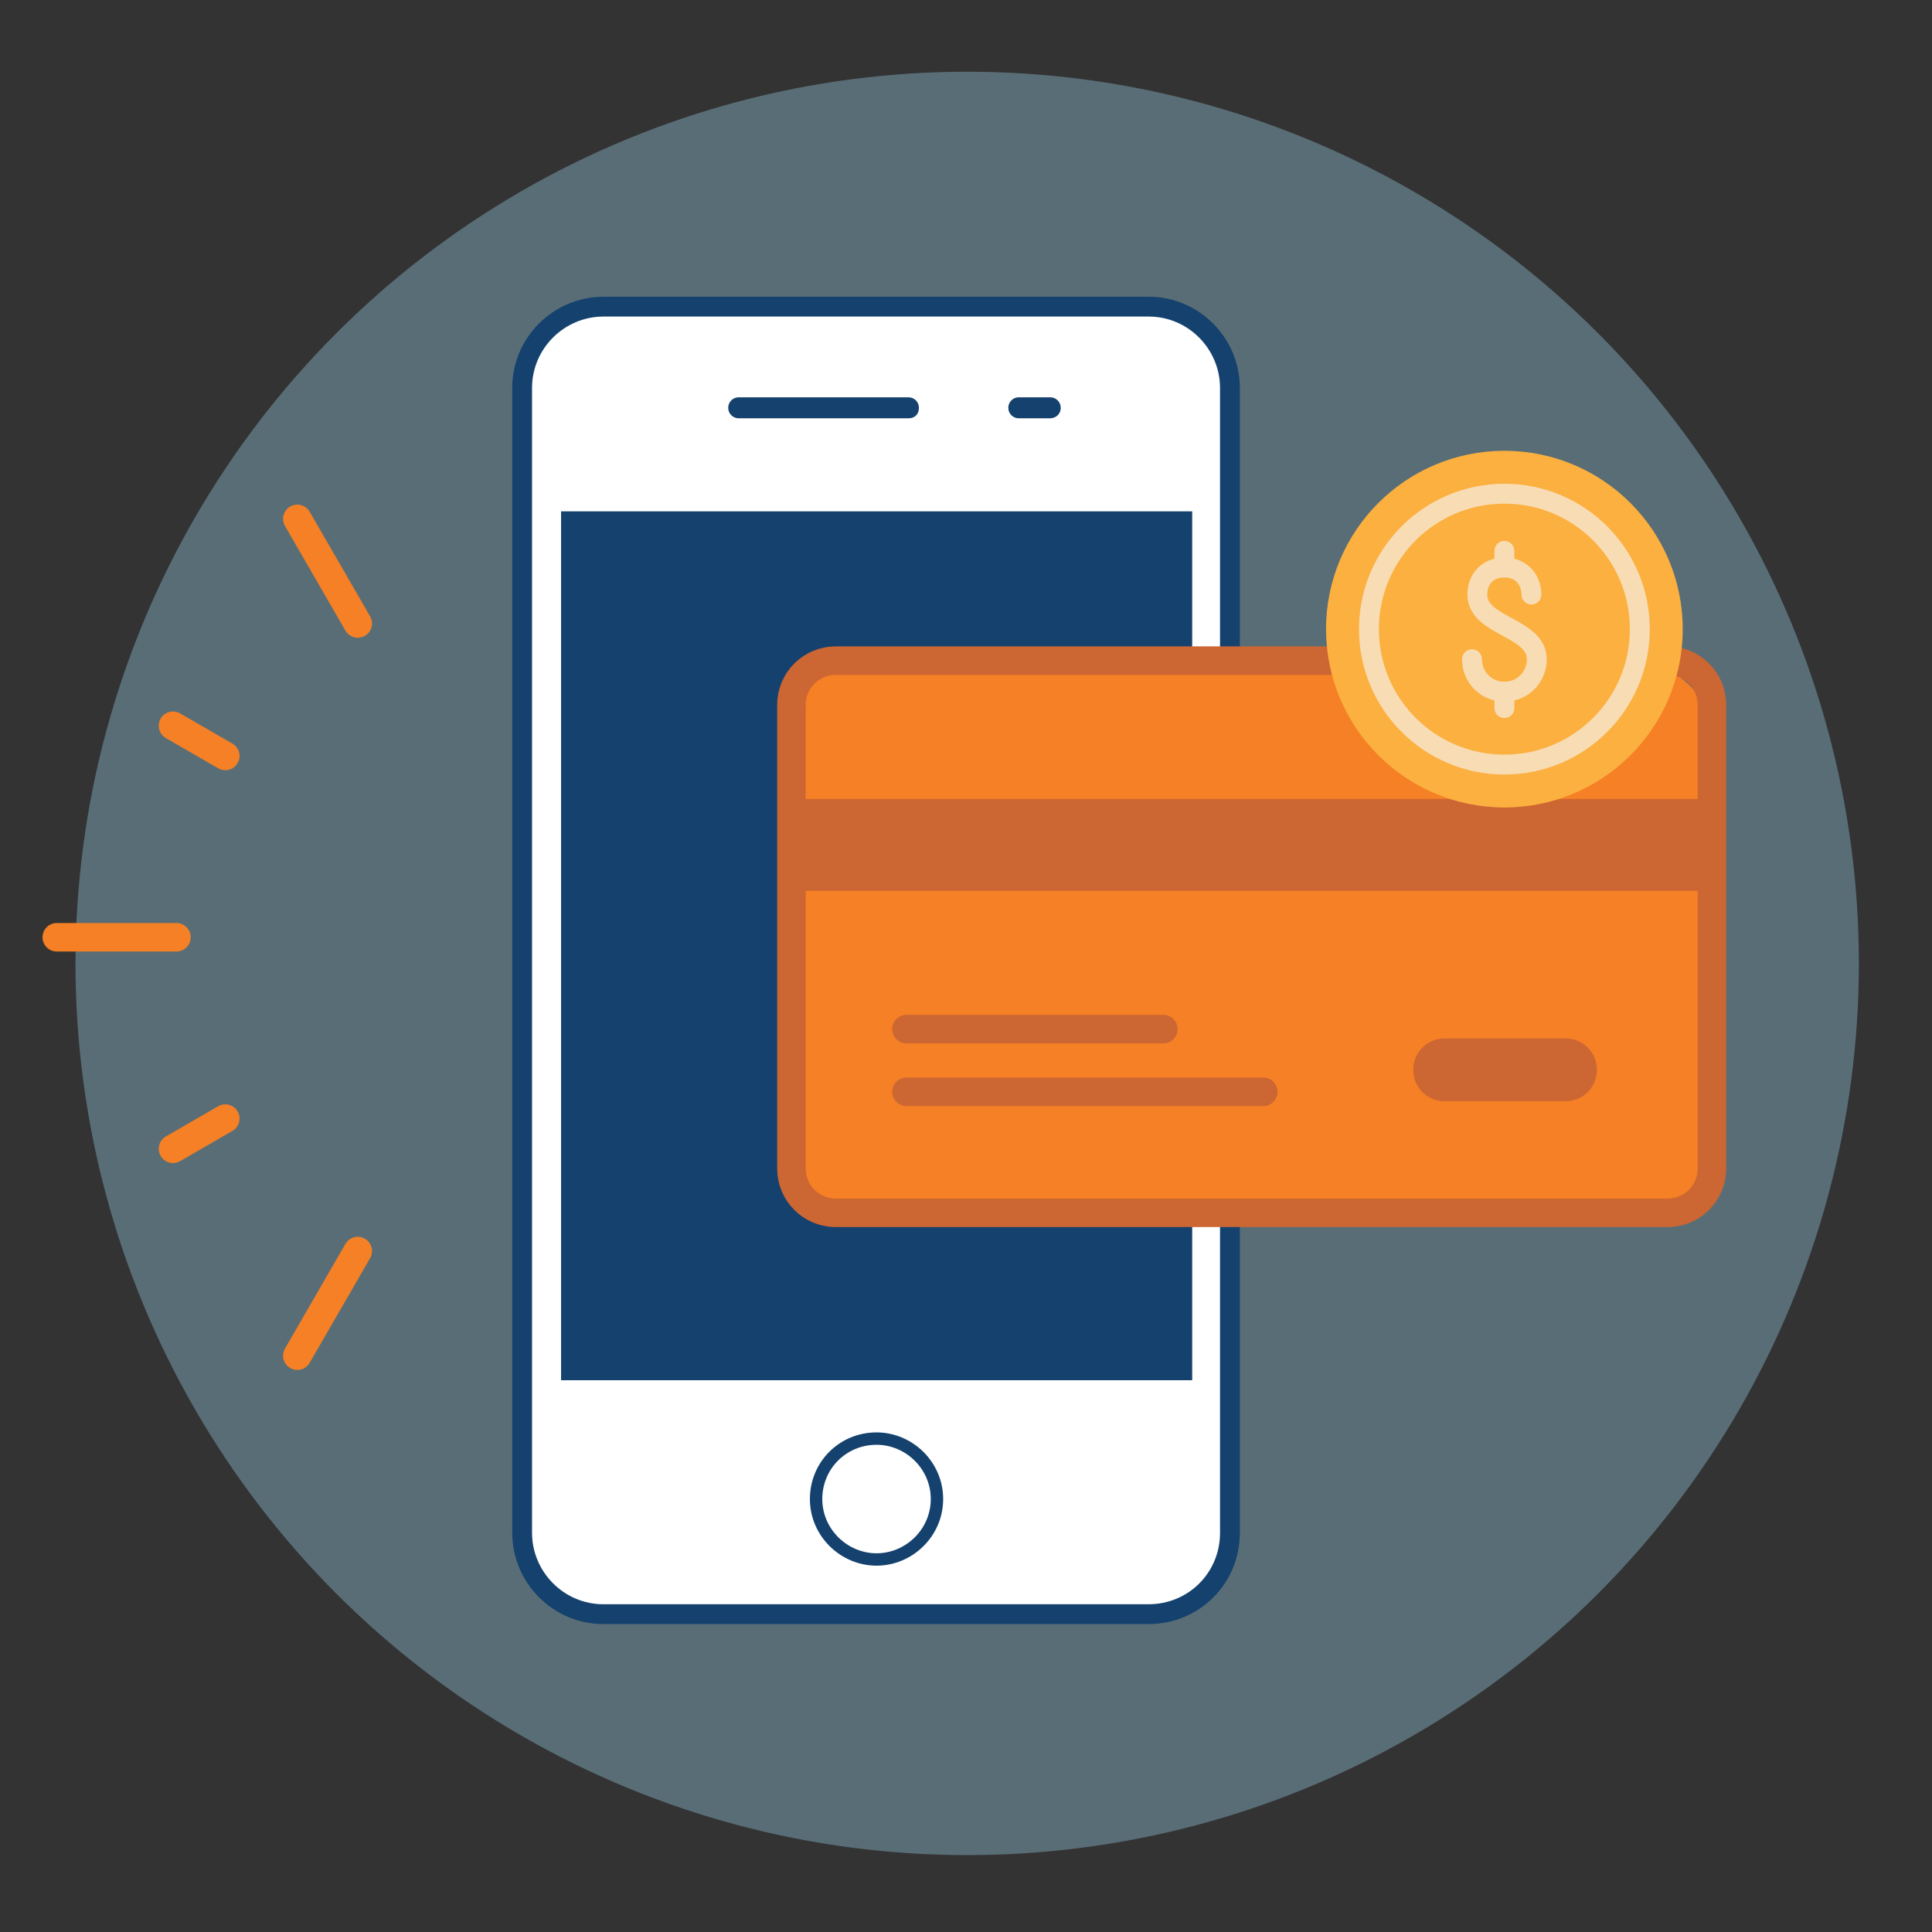 <?xml version="1.0" encoding="utf-8"?>
<!-- Generator: Adobe Illustrator 23.0.2, SVG Export Plug-In . SVG Version: 6.00 Build 0)  -->
<svg version="1.1" id="Payments" xmlns="http://www.w3.org/2000/svg" xmlns:xlink="http://www.w3.org/1999/xlink" x="0px" y="0px"
	 width="195px" height="195px" viewBox="0 0 195 195" style="enable-background:new 0 0 195 195;" xml:space="preserve">
<rect x="0" y="0" width="195" height="195" fill="#333333" stroke="none"/>
<style type="text/css">
	.st0{opacity:0.35;fill:#A1DBF4;}
	.st1{fill:#FFFFFF;stroke:#14416D;stroke-width:2;stroke-miterlimit:10;}
	.st2{fill:#14416D;}
	.st3{fill:#FFFFFF;}
	.st4{fill:none;stroke:#14416D;stroke-width:1.25;stroke-miterlimit:10;}
	.st5{fill:#14416D;stroke:#14416D;stroke-miterlimit:10;}
	.st6{fill:none;stroke:#F58025;stroke-width:2.878;stroke-linecap:round;stroke-linejoin:round;stroke-miterlimit:10;}
	.st7{fill:#F58025;}
	.st8{fill:#CC6633;}
	.st9{fill:none;stroke:#CC6633;stroke-width:2.878;stroke-linecap:round;stroke-linejoin:round;}
	.st10{fill:#FBB03F;}
	.st11{fill:#FBB03F;stroke:#F8DCB4;stroke-width:2.009;stroke-linecap:round;stroke-linejoin:round;}
	.st12{fill:none;stroke:#F8DCB4;stroke-width:2.009;stroke-linecap:round;stroke-linejoin:round;}
</style>
<g>
	<circle class="st0" cx="97.62" cy="97.24" r="90"/>
	<g>
		<g>
			<g>
				<path class="st1" d="M115.92,162.92H60.91c-4.58,0-8.21-3.75-8.21-8.21V39.16c0-4.58,3.75-8.21,8.21-8.21h55.02
					c4.58,0,8.21,3.75,8.21,8.21v115.55C124.14,159.29,120.5,162.92,115.92,162.92z"/>
			</g>
			<path class="st2" d="M91.69,42.22H74.56c-0.59,0-1.06-0.47-1.06-1.06c0-0.59,0.47-1.06,1.06-1.06h17.13
				c0.59,0,1.06,0.47,1.06,1.06C92.74,41.87,92.28,42.22,91.69,42.22z"/>
			<path class="st2" d="M106,42.22h-3.17c-0.59,0-1.06-0.47-1.06-1.06c0-0.59,0.47-1.06,1.06-1.06H106c0.59,0,1.06,0.47,1.06,1.06
				C107.06,41.87,106.47,42.22,106,42.22z"/>
			<g>
				<circle class="st3" cx="88.47" cy="151.3" r="5.04"/>
				<path class="st4" d="M88.47,157.4c-3.28,0-6.1-2.7-6.1-6.1s2.7-6.1,6.1-6.1c3.28,0,6.1,2.7,6.1,6.1S91.76,157.4,88.47,157.4z"/>
			</g>
		</g>
		<g>
			<rect x="57.13" y="52.11" class="st5" width="62.7" height="86.7"/>
		</g>
	</g>
	<g>
		<g>
			<g>
				<line class="st6" x1="17.81" y1="94.6" x2="5.73" y2="94.6"/>
				<line class="st6" x1="22.74" y1="112.9" x2="17.46" y2="115.95"/>
				<line class="st6" x1="36.11" y1="126.27" x2="30.01" y2="136.83"/>
				<line class="st6" x1="36.11" y1="62.93" x2="30.01" y2="52.37"/>
				<line class="st6" x1="22.74" y1="76.3" x2="17.46" y2="73.25"/>
			</g>
			<g>
				<path class="st7" d="M89.15,122.4c-2.6,0-5.65-0.31-7.42-1.84c-1.91-1.66-2.44-4.64-2.44-7.19V75.71c0-2.46-0.3-5.76,1.49-7.4
					s5.67-1.63,8.37-1.63h73.79c5.4,0,9.85,2.11,9.85,9.03v37.66c0,7.51-4.46,9.03-9.85,9.03H89.15z"/>
				<rect x="79.88" y="80.64" class="st8" width="92.91" height="9.27"/>
				<path class="st9" d="M168.33,66.68H84.34c-2.46,0-4.46,1.99-4.46,4.46v46.81c0,2.46,1.99,4.46,4.46,4.46h83.99
					c2.46,0,4.46-1.99,4.46-4.46V71.14C172.79,68.68,170.79,66.68,168.33,66.68z"/>
				<line class="st9" x1="91.49" y1="110.2" x2="127.51" y2="110.2"/>
				<line class="st9" x1="91.49" y1="103.87" x2="117.42" y2="103.87"/>
				<path class="st8" d="M158.01,111.15h-12.2c-1.76,0-3.17-1.41-3.17-3.17l0,0c0-1.76,1.41-3.17,3.17-3.17h12.2
					c1.76,0,3.17,1.41,3.17,3.17l0,0C161.17,109.75,159.77,111.15,158.01,111.15z"/>
			</g>
			<g>
				<circle class="st10" cx="151.84" cy="63.5" r="18"/>
				<circle class="st11" cx="151.84" cy="63.5" r="13.67"/>
				<g>
					<path class="st12" d="M148.57,66.54c0,1.82,1.44,3.27,3.27,3.27s3.27-1.44,3.27-3.27c0-3.27-6-3.27-6-6.53
						c0-1.44,0.91-2.73,2.73-2.73s2.73,1.37,2.73,2.73"/>
					<line class="st12" x1="151.84" y1="71.47" x2="151.84" y2="69.8"/>
					<line class="st12" x1="151.84" y1="57.2" x2="151.84" y2="55.6"/>
				</g>
			</g>
		</g>
	</g>
</g>
</svg>
